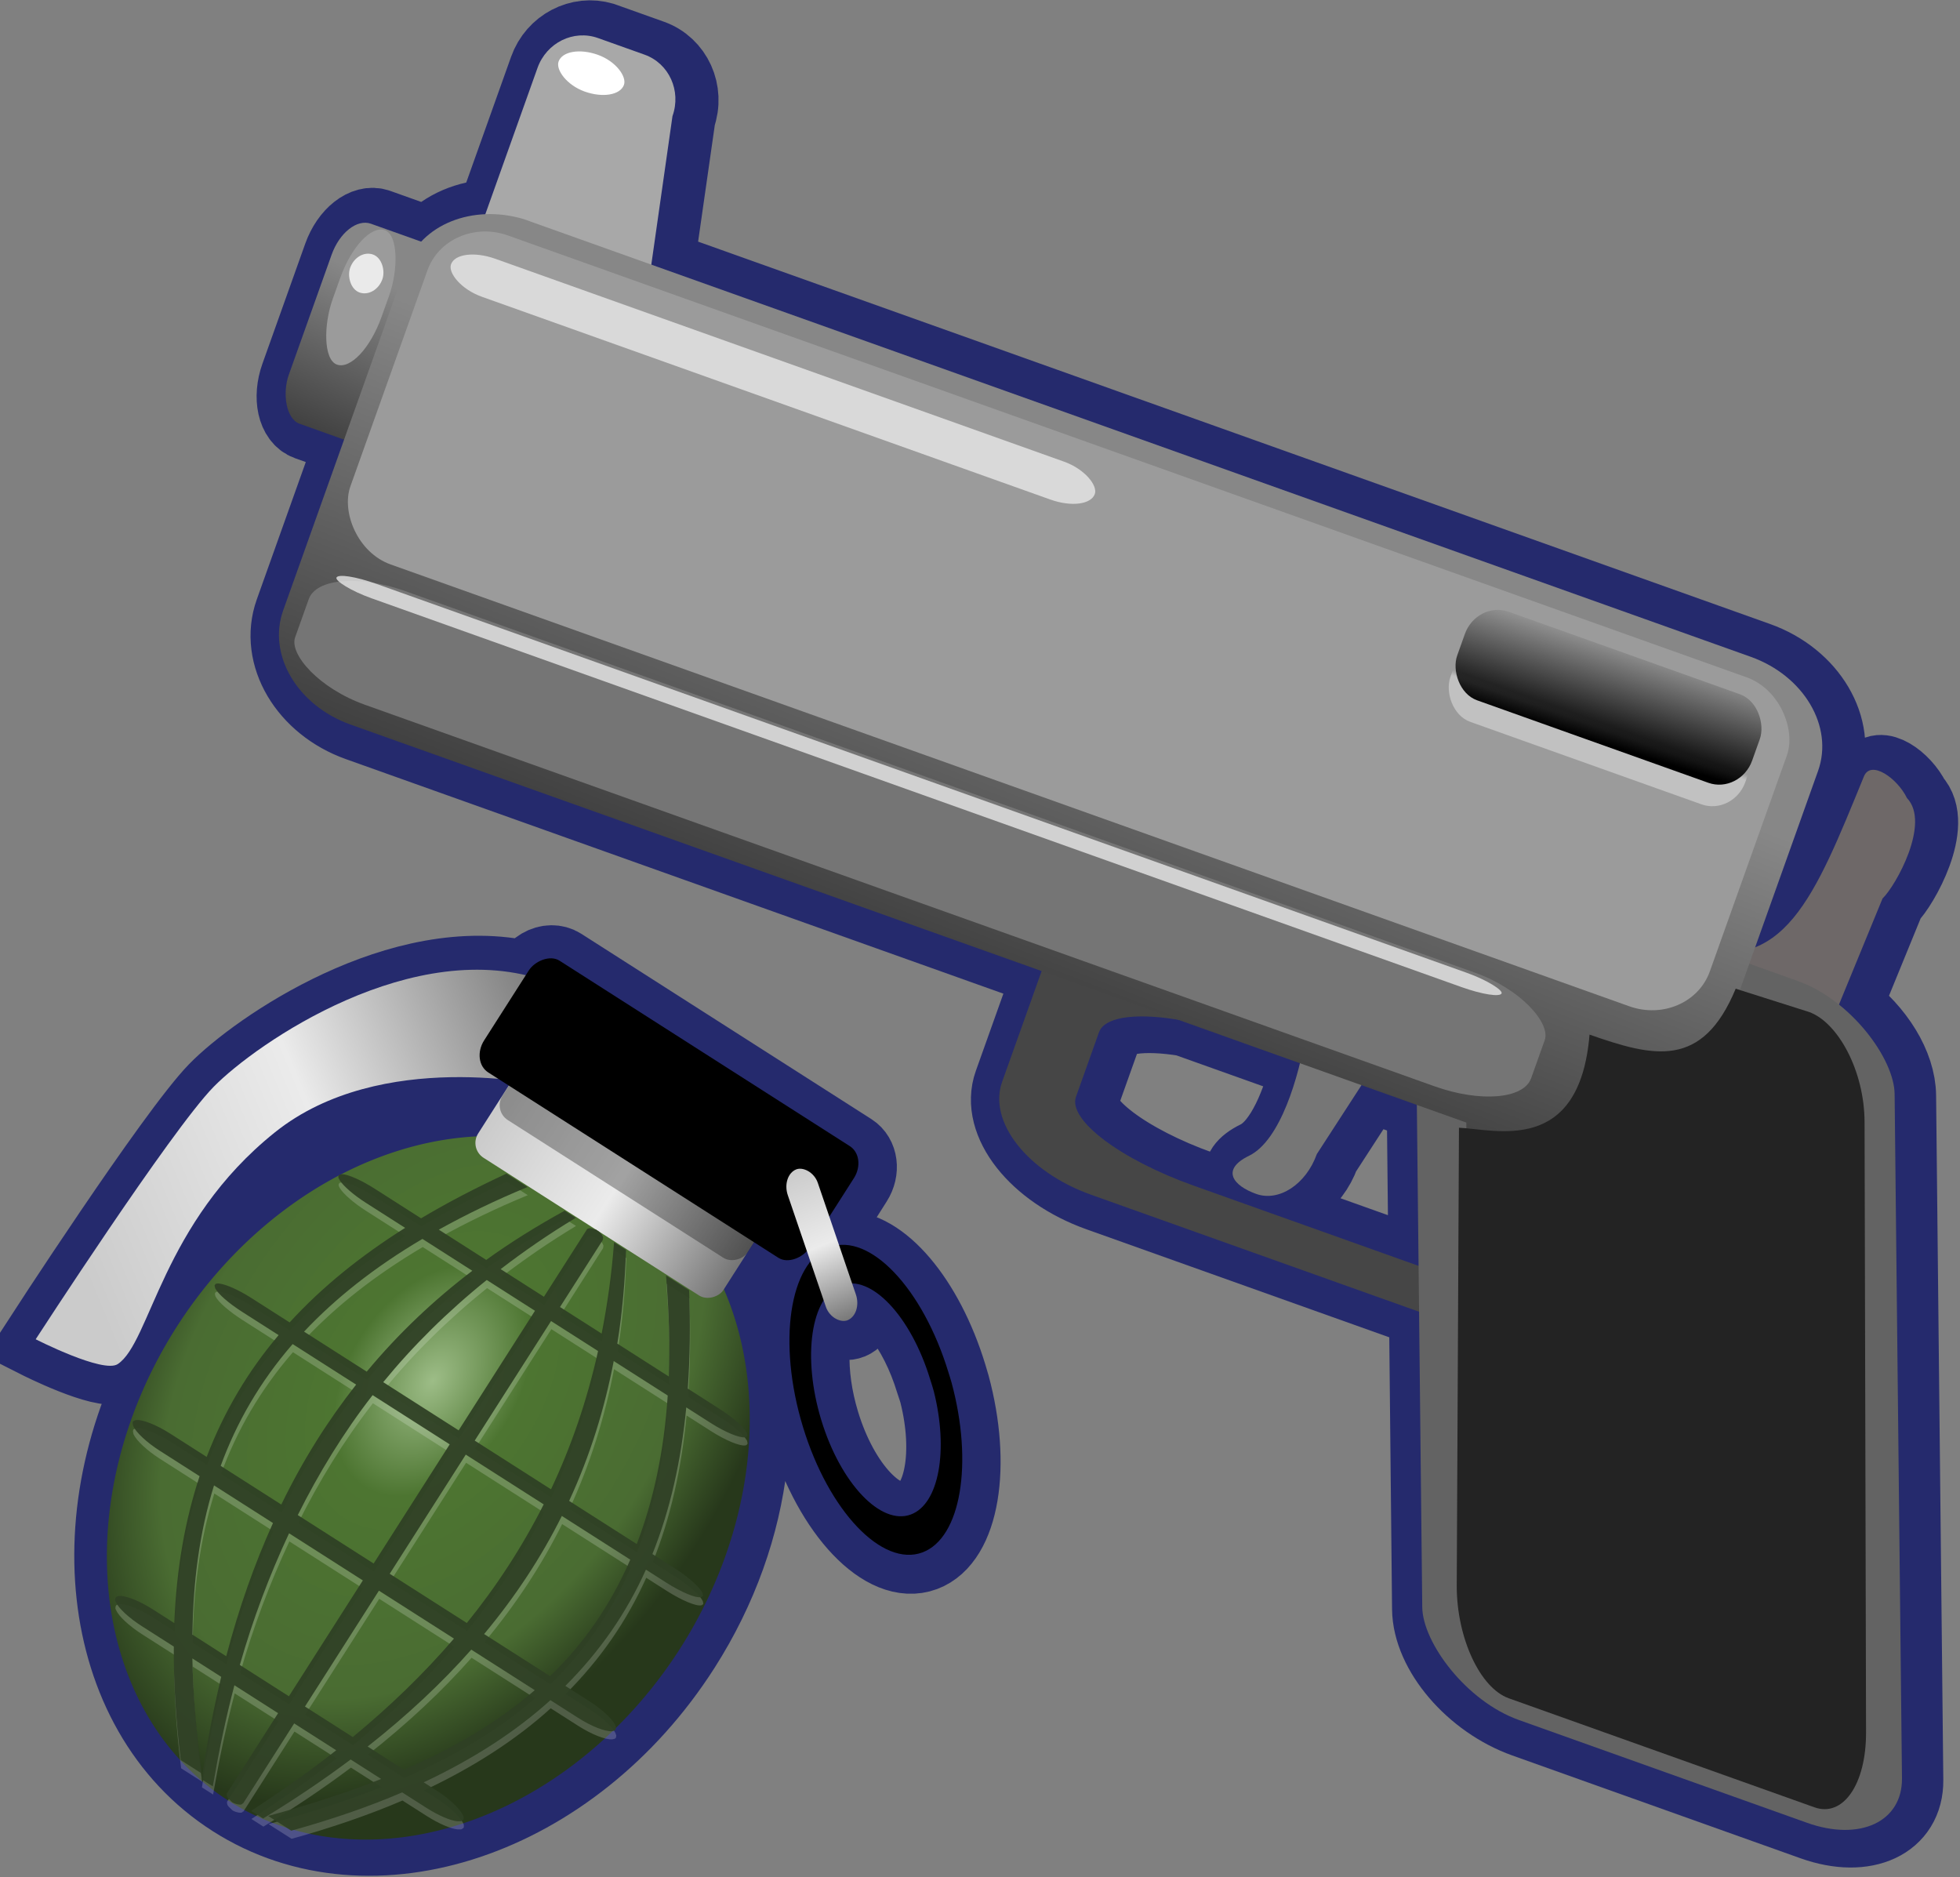 <?xml version="1.0" encoding="UTF-8" standalone="no"?>
<!-- Created with Inkscape (http://www.inkscape.org/) -->
<svg
   xmlns:dc="http://purl.org/dc/elements/1.1/"
   xmlns:cc="http://web.resource.org/cc/"
   xmlns:rdf="http://www.w3.org/1999/02/22-rdf-syntax-ns#"
   xmlns:svg="http://www.w3.org/2000/svg"
   xmlns="http://www.w3.org/2000/svg"
   xmlns:xlink="http://www.w3.org/1999/xlink"
   xmlns:sodipodi="http://sodipodi.sourceforge.net/DTD/sodipodi-0.dtd"
   xmlns:inkscape="http://www.inkscape.org/namespaces/inkscape"
   width="268.668"
   height="257.28"
   id="svg2"
   sodipodi:version="0.32"
   inkscape:version="0.44"
   sodipodi:docbase="/home/yekcim/Desktop/Stock_SVG"
   sodipodi:docname="iconesChargement_armes.svg"
   version="1.0">
  <rect width="100%" height="100%" fill="#808080" stroke="none"/>
  <defs
     id="defs4">
    <linearGradient
       id="linearGradient6840">
      <stop
         style="stop-color:#ffffff;stop-opacity:1;"
         offset="0"
         id="stop6842" />
      <stop
         style="stop-color:#ffffff;stop-opacity:0;"
         offset="1"
         id="stop6844" />
    </linearGradient>
    <linearGradient
       inkscape:collect="always"
       xlink:href="#linearGradient2515"
       id="linearGradient5569"
       gradientUnits="userSpaceOnUse"
       gradientTransform="matrix(1.212,-0.93,0.991,1.291,-1236.537,400.588)"
       x1="985.789"
       y1="621.256"
       x2="1011.419"
       y2="660.352" />
    <linearGradient
       id="linearGradient2692">
      <stop
         style="stop-color:#9dbd87;stop-opacity:1;"
         offset="0"
         id="stop2694" />
      <stop
         id="stop2700"
         offset="0.273"
         style="stop-color:#4d7531;stop-opacity:1;" />
      <stop
         style="stop-color:#4a6c32;stop-opacity:1;"
         offset="0.75"
         id="stop2702" />
      <stop
         style="stop-color:#27381b;stop-opacity:1;"
         offset="1"
         id="stop2696" />
    </linearGradient>
    <radialGradient
       inkscape:collect="always"
       xlink:href="#linearGradient2692"
       id="radialGradient5567"
       gradientUnits="userSpaceOnUse"
       gradientTransform="matrix(1.041,-7.731054e-3,1.226509e-2,1.456,-48.233,-291.813)"
       cx="977.372"
       cy="653.183"
       fx="977.372"
       fy="653.183"
       r="26.809" />
    <linearGradient
       inkscape:collect="always"
       xlink:href="#linearGradient2515"
       id="linearGradient5565"
       gradientUnits="userSpaceOnUse"
       gradientTransform="matrix(1.528,0,0,1.48,-1219.688,-343.271)"
       x1="959.539"
       y1="630.161"
       x2="985.231"
       y2="630.161" />
    <linearGradient
       id="linearGradient2515">
      <stop
         style="stop-color:#777777;stop-opacity:1;"
         offset="0"
         id="stop2517" />
      <stop
         id="stop2523"
         offset="0.5"
         style="stop-color:#ebebeb;stop-opacity:1;" />
      <stop
         style="stop-color:#cbcbcb;stop-opacity:1;"
         offset="1"
         id="stop2519" />
    </linearGradient>
    <linearGradient
       inkscape:collect="always"
       xlink:href="#linearGradient2515"
       id="linearGradient5563"
       gradientUnits="userSpaceOnUse"
       gradientTransform="matrix(1.564,0,0,1.592,-748.084,-1103.226)"
       x1="381.659"
       y1="1072.2"
       x2="395.622"
       y2="1072.2" />
    <linearGradient
       id="linearGradient2237">
      <stop
         style="stop-color:#878787;stop-opacity:1;"
         offset="0"
         id="stop2239" />
      <stop
         style="stop-color:#000000;stop-opacity:1;"
         offset="1"
         id="stop2241" />
    </linearGradient>
    <linearGradient
       id="linearGradient2229">
      <stop
         id="stop2231"
         offset="0"
         style="stop-color:#000000;stop-opacity:1;" />
      <stop
         id="stop2233"
         offset="1"
         style="stop-color:#000000;stop-opacity:0;" />
    </linearGradient>
    <linearGradient
       inkscape:collect="always"
       xlink:href="#linearGradient2229"
       id="linearGradient2219"
       x1="338.313"
       y1="264.969"
       x2="338.313"
       y2="315.63"
       gradientUnits="userSpaceOnUse" />
    <linearGradient
       inkscape:collect="always"
       xlink:href="#linearGradient2229"
       id="linearGradient2221"
       x1="349.476"
       y1="319.923"
       x2="347.758"
       y2="355.987"
       gradientUnits="userSpaceOnUse" />
    <linearGradient
       inkscape:collect="always"
       xlink:href="#linearGradient2229"
       id="linearGradient2223"
       x1="261.892"
       y1="275.272"
       x2="411.299"
       y2="331.944"
       gradientUnits="userSpaceOnUse" />
    <linearGradient
       inkscape:collect="always"
       xlink:href="#linearGradient2229"
       id="linearGradient2225"
       x1="352.91"
       y1="356.845"
       x2="351.193"
       y2="381.747"
       gradientUnits="userSpaceOnUse" />
    <linearGradient
       inkscape:collect="always"
       xlink:href="#linearGradient2229"
       id="linearGradient2227"
       x1="339.172"
       y1="287.294"
       x2="339.172"
       y2="229.763"
       gradientUnits="userSpaceOnUse" />
    <linearGradient
       inkscape:collect="always"
       xlink:href="#linearGradient2237"
       id="linearGradient2243"
       x1="338.571"
       y1="267.727"
       x2="323.815"
       y2="489.262"
       gradientUnits="userSpaceOnUse" />
    <linearGradient
       inkscape:collect="always"
       xlink:href="#linearGradient2237"
       id="linearGradient2279"
       gradientUnits="userSpaceOnUse"
       x1="338.571"
       y1="267.727"
       x2="323.815"
       y2="489.262"
       gradientTransform="translate(349.547,216.854)" />
    <linearGradient
       inkscape:collect="always"
       xlink:href="#linearGradient2229"
       id="linearGradient2281"
       gradientUnits="userSpaceOnUse"
       x1="339.172"
       y1="287.294"
       x2="339.172"
       y2="229.763"
       gradientTransform="translate(349.547,216.854)" />
    <linearGradient
       inkscape:collect="always"
       xlink:href="#linearGradient2229"
       id="linearGradient2283"
       gradientUnits="userSpaceOnUse"
       x1="352.91"
       y1="356.845"
       x2="351.193"
       y2="381.747"
       gradientTransform="translate(349.547,216.854)" />
    <linearGradient
       inkscape:collect="always"
       xlink:href="#linearGradient2229"
       id="linearGradient2285"
       gradientUnits="userSpaceOnUse"
       x1="261.892"
       y1="275.272"
       x2="411.299"
       y2="331.944"
       gradientTransform="translate(349.547,216.854)" />
    <linearGradient
       inkscape:collect="always"
       xlink:href="#linearGradient2229"
       id="linearGradient2287"
       gradientUnits="userSpaceOnUse"
       x1="349.476"
       y1="319.923"
       x2="347.758"
       y2="355.987"
       gradientTransform="translate(349.547,216.854)" />
    <linearGradient
       inkscape:collect="always"
       xlink:href="#linearGradient2229"
       id="linearGradient2289"
       gradientUnits="userSpaceOnUse"
       x1="338.313"
       y1="264.969"
       x2="338.313"
       y2="315.63"
       gradientTransform="translate(349.547,216.854)" />
    <linearGradient
       inkscape:collect="always"
       xlink:href="#linearGradient2237"
       id="linearGradient2325"
       gradientUnits="userSpaceOnUse"
       x1="338.571"
       y1="267.727"
       x2="323.815"
       y2="489.262" />
    <linearGradient
       inkscape:collect="always"
       xlink:href="#linearGradient2229"
       id="linearGradient2327"
       gradientUnits="userSpaceOnUse"
       x1="339.172"
       y1="287.294"
       x2="339.172"
       y2="229.763" />
    <linearGradient
       inkscape:collect="always"
       xlink:href="#linearGradient2229"
       id="linearGradient2329"
       gradientUnits="userSpaceOnUse"
       x1="352.91"
       y1="356.845"
       x2="351.193"
       y2="381.747" />
    <linearGradient
       inkscape:collect="always"
       xlink:href="#linearGradient2229"
       id="linearGradient2331"
       gradientUnits="userSpaceOnUse"
       x1="261.892"
       y1="275.272"
       x2="411.299"
       y2="331.944" />
    <linearGradient
       inkscape:collect="always"
       xlink:href="#linearGradient2229"
       id="linearGradient2333"
       gradientUnits="userSpaceOnUse"
       x1="349.476"
       y1="319.923"
       x2="347.758"
       y2="355.987" />
    <linearGradient
       inkscape:collect="always"
       xlink:href="#linearGradient2229"
       id="linearGradient2335"
       gradientUnits="userSpaceOnUse"
       x1="338.313"
       y1="264.969"
       x2="338.313"
       y2="315.63" />
    <linearGradient
       inkscape:collect="always"
       xlink:href="#linearGradient2237"
       id="linearGradient6752"
       gradientUnits="userSpaceOnUse"
       x1="338.571"
       y1="267.727"
       x2="323.815"
       y2="489.262" />
    <linearGradient
       inkscape:collect="always"
       xlink:href="#linearGradient2229"
       id="linearGradient6754"
       gradientUnits="userSpaceOnUse"
       x1="339.172"
       y1="287.294"
       x2="339.172"
       y2="229.763" />
    <linearGradient
       inkscape:collect="always"
       xlink:href="#linearGradient2229"
       id="linearGradient6756"
       gradientUnits="userSpaceOnUse"
       x1="352.91"
       y1="356.845"
       x2="351.193"
       y2="381.747" />
    <linearGradient
       inkscape:collect="always"
       xlink:href="#linearGradient2229"
       id="linearGradient6758"
       gradientUnits="userSpaceOnUse"
       x1="261.892"
       y1="275.272"
       x2="411.299"
       y2="331.944" />
    <linearGradient
       inkscape:collect="always"
       xlink:href="#linearGradient2229"
       id="linearGradient6760"
       gradientUnits="userSpaceOnUse"
       x1="349.476"
       y1="319.923"
       x2="347.758"
       y2="355.987" />
    <linearGradient
       inkscape:collect="always"
       xlink:href="#linearGradient2229"
       id="linearGradient6762"
       gradientUnits="userSpaceOnUse"
       x1="338.313"
       y1="264.969"
       x2="338.313"
       y2="315.63" />
    <linearGradient
       inkscape:collect="always"
       xlink:href="#linearGradient2229"
       id="linearGradient6767"
       gradientUnits="userSpaceOnUse"
       x1="338.313"
       y1="264.969"
       x2="338.313"
       y2="315.63"
       gradientTransform="matrix(0.499,0,0,0.499,-59.995,201.551)" />
    <linearGradient
       inkscape:collect="always"
       xlink:href="#linearGradient2229"
       id="linearGradient6770"
       gradientUnits="userSpaceOnUse"
       x1="349.476"
       y1="319.923"
       x2="347.758"
       y2="355.987"
       gradientTransform="matrix(0.499,0,0,0.499,-59.995,201.551)" />
    <linearGradient
       inkscape:collect="always"
       xlink:href="#linearGradient2229"
       id="linearGradient6773"
       gradientUnits="userSpaceOnUse"
       x1="261.892"
       y1="275.272"
       x2="411.299"
       y2="331.944"
       gradientTransform="matrix(0.499,0,0,0.499,-59.995,201.551)" />
    <linearGradient
       inkscape:collect="always"
       xlink:href="#linearGradient2229"
       id="linearGradient6776"
       gradientUnits="userSpaceOnUse"
       x1="352.91"
       y1="356.845"
       x2="351.193"
       y2="381.747"
       gradientTransform="matrix(0.499,0,0,0.499,-59.995,201.551)" />
    <linearGradient
       inkscape:collect="always"
       xlink:href="#linearGradient2229"
       id="linearGradient6779"
       gradientUnits="userSpaceOnUse"
       x1="339.172"
       y1="287.294"
       x2="339.172"
       y2="229.763"
       gradientTransform="matrix(0.499,0,0,0.499,-59.995,201.551)" />
    <linearGradient
       inkscape:collect="always"
       xlink:href="#linearGradient2237"
       id="linearGradient6782"
       gradientUnits="userSpaceOnUse"
       x1="338.571"
       y1="267.727"
       x2="323.815"
       y2="489.262"
       gradientTransform="matrix(1.142,0,0,0.493,-322.307,202.837)" />
    <linearGradient
       inkscape:collect="always"
       xlink:href="#linearGradient2237"
       id="linearGradient6795"
       gradientUnits="userSpaceOnUse"
       gradientTransform="matrix(0.142,0,0,0.196,70.721,443.578)"
       x1="338.571"
       y1="267.727"
       x2="323.815"
       y2="489.262" />
    <linearGradient
       inkscape:collect="always"
       xlink:href="#linearGradient2229"
       id="linearGradient6812"
       x1="133.197"
       y1="333.384"
       x2="132.681"
       y2="319.136"
       gradientUnits="userSpaceOnUse"
       gradientTransform="translate(153.061,165.742)" />
    <linearGradient
       inkscape:collect="always"
       xlink:href="#linearGradient2237"
       id="linearGradient6817"
       gradientUnits="userSpaceOnUse"
       gradientTransform="matrix(1.142,0,0,0.493,-167.58,367.747)"
       x1="338.571"
       y1="267.727"
       x2="323.815"
       y2="489.262" />
    <linearGradient
       inkscape:collect="always"
       xlink:href="#linearGradient6840"
       id="linearGradient6838"
       gradientUnits="userSpaceOnUse"
       gradientTransform="matrix(1,0,0,1.12,153.172,128.805)"
       x1="133.821"
       y1="328.811"
       x2="133.821"
       y2="328.12" />
    <linearGradient
       inkscape:collect="always"
       xlink:href="#linearGradient2237"
       id="linearGradient6878"
       gradientUnits="userSpaceOnUse"
       gradientTransform="matrix(0.142,0,0,0.196,349.247,348)"
       x1="338.571"
       y1="267.727"
       x2="323.815"
       y2="489.262" />
    <linearGradient
       inkscape:collect="always"
       xlink:href="#linearGradient2237"
       id="linearGradient6880"
       gradientUnits="userSpaceOnUse"
       gradientTransform="matrix(1.142,0,0,0.493,110.946,272.168)"
       x1="338.571"
       y1="267.727"
       x2="323.815"
       y2="489.262" />
    <linearGradient
       inkscape:collect="always"
       xlink:href="#linearGradient6840"
       id="linearGradient6882"
       gradientUnits="userSpaceOnUse"
       gradientTransform="matrix(1,0,0,1.12,431.698,33.226)"
       x1="133.821"
       y1="328.811"
       x2="133.821"
       y2="328.12" />
    <linearGradient
       inkscape:collect="always"
       xlink:href="#linearGradient2229"
       id="linearGradient6884"
       gradientUnits="userSpaceOnUse"
       gradientTransform="translate(431.587,70.164)"
       x1="133.197"
       y1="333.384"
       x2="132.681"
       y2="319.136" />
    <linearGradient
       inkscape:collect="always"
       xlink:href="#linearGradient2515"
       id="linearGradient6957"
       gradientUnits="userSpaceOnUse"
       gradientTransform="matrix(1.212,-0.93,0.991,1.291,-1236.537,400.588)"
       x1="985.789"
       y1="621.256"
       x2="1011.419"
       y2="660.352" />
    <radialGradient
       inkscape:collect="always"
       xlink:href="#linearGradient2692"
       id="radialGradient6959"
       gradientUnits="userSpaceOnUse"
       gradientTransform="matrix(1.041,-7.731054e-3,1.226509e-2,1.456,-48.233,-291.813)"
       cx="977.372"
       cy="653.183"
       fx="977.372"
       fy="653.183"
       r="26.809" />
    <linearGradient
       inkscape:collect="always"
       xlink:href="#linearGradient2515"
       id="linearGradient6961"
       gradientUnits="userSpaceOnUse"
       gradientTransform="matrix(1.528,0,0,1.48,-1219.688,-343.271)"
       x1="959.539"
       y1="630.161"
       x2="985.231"
       y2="630.161" />
    <linearGradient
       inkscape:collect="always"
       xlink:href="#linearGradient2515"
       id="linearGradient6963"
       gradientUnits="userSpaceOnUse"
       gradientTransform="matrix(1.564,0,0,1.592,-748.084,-1103.226)"
       x1="381.659"
       y1="1072.2"
       x2="395.622"
       y2="1072.2" />
    <linearGradient
       inkscape:collect="always"
       xlink:href="#linearGradient2515"
       id="linearGradient6967"
       gradientUnits="userSpaceOnUse"
       gradientTransform="matrix(1.564,0,0,1.592,-580.073,-1103.681)"
       x1="381.659"
       y1="1072.2"
       x2="395.622"
       y2="1072.2" />
    <linearGradient
       inkscape:collect="always"
       xlink:href="#linearGradient2515"
       id="linearGradient6974"
       gradientUnits="userSpaceOnUse"
       gradientTransform="matrix(1.528,0,0,1.48,-1088.677,-448.502)"
       x1="959.539"
       y1="630.161"
       x2="985.231"
       y2="630.161" />
    <linearGradient
       inkscape:collect="always"
       xlink:href="#linearGradient2515"
       id="linearGradient6978"
       gradientUnits="userSpaceOnUse"
       gradientTransform="matrix(1.212,-0.93,0.991,1.291,-1196.684,237.343)"
       x1="985.789"
       y1="621.256"
       x2="1011.419"
       y2="660.352" />
    <linearGradient
       inkscape:collect="always"
       xlink:href="#linearGradient2237"
       id="linearGradient7027"
       gradientUnits="userSpaceOnUse"
       gradientTransform="matrix(0.142,0,0,0.196,210.994,-30.019)"
       x1="338.571"
       y1="267.727"
       x2="323.815"
       y2="489.262" />
    <linearGradient
       inkscape:collect="always"
       xlink:href="#linearGradient2237"
       id="linearGradient7029"
       gradientUnits="userSpaceOnUse"
       gradientTransform="matrix(1.142,0,0,0.493,-27.307,-105.85)"
       x1="338.571"
       y1="267.727"
       x2="323.815"
       y2="489.262" />
    <linearGradient
       inkscape:collect="always"
       xlink:href="#linearGradient6840"
       id="linearGradient7031"
       gradientUnits="userSpaceOnUse"
       gradientTransform="matrix(1,0,0,1.12,293.446,-344.792)"
       x1="133.821"
       y1="328.811"
       x2="133.821"
       y2="328.12" />
    <linearGradient
       inkscape:collect="always"
       xlink:href="#linearGradient2229"
       id="linearGradient7033"
       gradientUnits="userSpaceOnUse"
       gradientTransform="translate(293.334,-307.854)"
       x1="133.197"
       y1="333.384"
       x2="132.681"
       y2="319.136" />
    <linearGradient
       inkscape:collect="always"
       xlink:href="#linearGradient2515"
       id="linearGradient7035"
       gradientUnits="userSpaceOnUse"
       gradientTransform="matrix(1.212,-0.93,0.991,1.291,-1236.537,400.588)"
       x1="985.789"
       y1="621.256"
       x2="1011.419"
       y2="660.352" />
    <radialGradient
       inkscape:collect="always"
       xlink:href="#linearGradient2692"
       id="radialGradient7037"
       gradientUnits="userSpaceOnUse"
       gradientTransform="matrix(1.041,-7.731054e-3,1.226509e-2,1.456,-48.233,-291.813)"
       cx="977.372"
       cy="653.183"
       fx="977.372"
       fy="653.183"
       r="26.809" />
    <linearGradient
       inkscape:collect="always"
       xlink:href="#linearGradient2515"
       id="linearGradient7039"
       gradientUnits="userSpaceOnUse"
       gradientTransform="matrix(1.528,0,0,1.48,-1219.688,-343.271)"
       x1="959.539"
       y1="630.161"
       x2="985.231"
       y2="630.161" />
    <linearGradient
       inkscape:collect="always"
       xlink:href="#linearGradient2515"
       id="linearGradient7041"
       gradientUnits="userSpaceOnUse"
       gradientTransform="matrix(1.564,0,0,1.592,-748.084,-1103.226)"
       x1="381.659"
       y1="1072.2"
       x2="395.622"
       y2="1072.2" />
    <linearGradient
       inkscape:collect="always"
       xlink:href="#linearGradient2237"
       id="linearGradient7076"
       gradientUnits="userSpaceOnUse"
       gradientTransform="matrix(0.142,0,0,0.196,70.721,443.578)"
       x1="338.571"
       y1="267.727"
       x2="323.815"
       y2="489.262" />
    <linearGradient
       inkscape:collect="always"
       xlink:href="#linearGradient2237"
       id="linearGradient7078"
       gradientUnits="userSpaceOnUse"
       gradientTransform="matrix(1.142,0,0,0.493,-167.58,367.747)"
       x1="338.571"
       y1="267.727"
       x2="323.815"
       y2="489.262" />
    <linearGradient
       inkscape:collect="always"
       xlink:href="#linearGradient6840"
       id="linearGradient7080"
       gradientUnits="userSpaceOnUse"
       gradientTransform="matrix(1,0,0,1.12,153.172,128.805)"
       x1="133.821"
       y1="328.811"
       x2="133.821"
       y2="328.12" />
    <linearGradient
       inkscape:collect="always"
       xlink:href="#linearGradient2229"
       id="linearGradient7082"
       gradientUnits="userSpaceOnUse"
       gradientTransform="translate(153.061,165.742)"
       x1="133.197"
       y1="333.384"
       x2="132.681"
       y2="319.136" />
    <linearGradient
       inkscape:collect="always"
       xlink:href="#linearGradient2515"
       id="linearGradient7084"
       gradientUnits="userSpaceOnUse"
       gradientTransform="matrix(1.212,-0.93,0.991,1.291,-1236.537,400.588)"
       x1="985.789"
       y1="621.256"
       x2="1011.419"
       y2="660.352" />
    <radialGradient
       inkscape:collect="always"
       xlink:href="#linearGradient2692"
       id="radialGradient7086"
       gradientUnits="userSpaceOnUse"
       gradientTransform="matrix(1.041,-7.731054e-3,1.226509e-2,1.456,-48.233,-291.813)"
       cx="977.372"
       cy="653.183"
       fx="977.372"
       fy="653.183"
       r="26.809" />
    <linearGradient
       inkscape:collect="always"
       xlink:href="#linearGradient2515"
       id="linearGradient7088"
       gradientUnits="userSpaceOnUse"
       gradientTransform="matrix(1.528,0,0,1.48,-1219.688,-343.271)"
       x1="959.539"
       y1="630.161"
       x2="985.231"
       y2="630.161" />
    <linearGradient
       inkscape:collect="always"
       xlink:href="#linearGradient2515"
       id="linearGradient7090"
       gradientUnits="userSpaceOnUse"
       gradientTransform="matrix(1.564,0,0,1.592,-748.084,-1103.226)"
       x1="381.659"
       y1="1072.2"
       x2="395.622"
       y2="1072.2" />
  </defs>
  <sodipodi:namedview
     id="base"
     pagecolor="#ffffff"
     bordercolor="#666666"
     borderopacity="1.0"
     inkscape:pageopacity="0.0"
     inkscape:pageshadow="2"
     inkscape:zoom="0.35729144"
     inkscape:cx="730.24514"
     inkscape:cy="501.21683"
     inkscape:document-units="px"
     inkscape:current-layer="layer1"
     inkscape:window-width="1024"
     inkscape:window-height="626"
     inkscape:window-x="246"
     inkscape:window-y="230" />
  <g
     inkscape:label="Calque 1"
     inkscape:groupmode="layer"
     id="layer1"
     transform="translate(-391.801,-387.655)">
    <g
       id="g7043"
       transform="matrix(0.942,0.336,-0.336,0.942,503.41,-78.76)">
      <path
         id="path6846"
         d="M 131.183,453.872 C 127.77,454.05 125.058,456.962 125.058,460.529 L 125.058,481.81 C 121.818,483.121 119.296,485.455 118.058,488.31 L 110.745,488.31 C 108.724,488.31 107.089,490.902 107.089,494.122 L 107.089,511.591 C 107.089,514.812 108.724,517.404 110.745,517.404 L 117.214,517.404 L 117.214,542.279 C 117.214,548.729 123.431,553.904 131.151,553.904 L 231.745,553.904 L 231.745,570.029 C 231.745,575.829 239.176,580.497 248.401,580.497 L 295.901,580.497 L 309.964,618.685 C 312.03,624.292 319.899,628.81 327.62,628.81 L 369.558,628.81 C 377.279,628.81 381.842,624.292 379.776,618.685 L 347.339,530.685 C 345.865,526.683 341.439,523.205 336.214,521.56 L 336.933,505.81 C 338.053,503.57 339.7,493.834 335.464,491.716 C 333.305,489.598 329.047,488.412 328.933,490.904 C 328.345,503.687 328.031,513.313 322.745,517.966 L 322.745,492.31 C 322.745,485.859 316.529,480.685 308.808,480.685 L 148.808,480.685 L 144.714,460.529 C 144.714,456.846 141.845,453.872 138.276,453.872 L 131.526,453.872 C 131.415,453.872 131.293,453.867 131.183,453.872 z M 251.558,553.904 L 269.308,553.904 C 269.836,559.095 269.694,565.427 267.026,568.154 C 263.951,571.297 266.362,572.779 269.683,572.779 C 273.004,572.779 275.683,569.239 275.683,564.841 L 278.276,553.904 L 286.089,553.904 L 293.714,574.591 L 261.245,574.591 C 250.563,574.591 241.964,571.887 241.964,568.529 L 241.964,559.154 C 241.964,556.907 245.81,554.953 251.558,553.904 z "
         style="color:black;fill:black;fill-opacity:1;fill-rule:nonzero;stroke:#252a6d;stroke-width:9.799;stroke-linecap:butt;stroke-linejoin:miter;marker:none;marker-start:none;marker-mid:none;marker-end:none;stroke-miterlimit:4;stroke-dasharray:none;stroke-dashoffset:0;stroke-opacity:1;visibility:visible;display:inline;overflow:visible" />
      <path
         sodipodi:nodetypes="cccsssc"
         id="rect6734"
         d="M 334.484,491.949 C 338.719,494.067 337.075,503.805 335.955,506.045 L 334.901,528.398 C 333.781,530.638 322.721,531.255 318.485,529.138 C 314.25,527.02 310.37,521.38 312.862,521.272 C 326.861,520.661 327.113,508.954 327.932,491.131 C 328.046,488.639 332.325,489.831 334.484,491.949 z "
         style="color:black;fill:#6e6868;fill-opacity:1;fill-rule:nonzero;stroke:none;stroke-width:9.799;stroke-linecap:butt;stroke-linejoin:miter;marker:none;marker-start:none;marker-mid:none;marker-end:none;stroke-miterlimit:4;stroke-dashoffset:0;stroke-opacity:1;visibility:visible;display:inline;overflow:visible" />
      <rect
         ry="5.814"
         rx="3.649"
         y="488.54"
         x="106.103"
         height="29.106"
         width="25.621"
         id="rect6793"
         style="color:black;fill:url(#linearGradient7076);fill-opacity:1;fill-rule:nonzero;stroke:none;stroke-width:9.799;stroke-linecap:butt;stroke-linejoin:miter;marker:none;marker-start:none;marker-mid:none;marker-end:none;stroke-miterlimit:4;stroke-dasharray:none;stroke-dashoffset:0;stroke-opacity:1;visibility:visible;display:inline;overflow:visible" />
      <rect
         ry="8.218"
         rx="8.799"
         y="488.737"
         x="108.284"
         height="19.55"
         width="7.126"
         id="rect6797"
         style="color:black;fill:#9b9b9b;fill-opacity:1;fill-rule:nonzero;stroke:none;stroke-width:9.799;stroke-linecap:butt;stroke-linejoin:miter;marker:none;marker-start:none;marker-mid:none;marker-end:none;stroke-miterlimit:4;stroke-dasharray:none;stroke-dashoffset:0;stroke-opacity:1;visibility:visible;display:inline;overflow:visible" />
      <rect
         ry="8.218"
         rx="5.467"
         y="492.42"
         x="109.098"
         height="5.522"
         width="4.686"
         id="rect6799"
         style="color:black;fill:#eaeaea;fill-opacity:1;fill-rule:nonzero;stroke:none;stroke-width:9.799;stroke-linecap:butt;stroke-linejoin:miter;marker:none;marker-start:none;marker-mid:none;marker-end:none;stroke-miterlimit:4;stroke-dasharray:none;stroke-dashoffset:0;stroke-opacity:1;visibility:visible;display:inline;overflow:visible" />
      <path
         id="path6720"
         d="M 246.867,543.579 C 237.893,543.757 230.744,548.358 230.744,554.045 L 230.744,570.256 C 230.744,576.056 238.182,580.722 247.407,580.722 L 306.016,580.722 C 315.241,580.722 322.679,576.056 322.679,570.256 L 322.679,554.045 C 322.679,548.245 315.241,543.579 306.016,543.579 L 247.407,543.579 C 247.227,543.579 247.046,543.576 246.867,543.579 z M 259.751,553.317 C 259.917,553.315 260.087,553.317 260.253,553.317 L 296.577,553.317 C 307.259,553.317 315.865,556.026 315.865,559.384 L 315.865,568.771 C 315.865,572.129 307.259,574.824 296.577,574.824 L 260.253,574.824 C 249.572,574.824 240.965,572.129 240.965,568.771 L 240.965,559.384 C 240.965,556.078 249.302,553.399 259.751,553.317 z "
         style="color:black;fill:#464646;fill-opacity:1;fill-rule:nonzero;stroke:none;stroke-width:9.799;stroke-linecap:butt;stroke-linejoin:miter;marker:none;marker-start:none;marker-mid:none;marker-end:none;stroke-miterlimit:4;stroke-dasharray:none;stroke-dashoffset:0;stroke-opacity:1;visibility:visible;display:inline;overflow:visible" />
      <rect
         transform="matrix(1,0,0.346,0.938,0,0)"
         ry="10.787"
         rx="13.937"
         y="555.006"
         x="80.942"
         height="115.386"
         width="69.807"
         id="rect6722"
         style="color:black;fill:#636363;fill-opacity:1;fill-rule:nonzero;stroke:none;stroke-width:9.799;stroke-linecap:butt;stroke-linejoin:miter;marker:none;marker-start:none;marker-mid:none;marker-end:none;stroke-miterlimit:4;stroke-dasharray:none;stroke-dashoffset:0;stroke-opacity:1;visibility:visible;display:inline;overflow:visible" />
      <path
         sodipodi:nodetypes="cccsssc"
         id="rect6726"
         d="M 272.701,540.248 C 276.022,540.248 278.695,543.788 278.695,548.186 L 274.695,565.077 C 274.695,569.474 272.022,573.015 268.701,573.015 C 265.38,573.015 262.959,571.547 266.034,568.404 C 269.394,564.969 268.778,555.773 267.815,550.404 C 267.049,546.127 269.38,540.248 272.701,540.248 z "
         style="color:black;fill:#767676;fill-opacity:1;fill-rule:nonzero;stroke:none;stroke-width:9.799;stroke-linecap:butt;stroke-linejoin:miter;marker:none;marker-start:none;marker-mid:none;marker-end:none;stroke-miterlimit:4;stroke-dashoffset:0;stroke-opacity:1;visibility:visible;display:inline;overflow:visible" />
      <path
         sodipodi:nodetypes="ccccccccc"
         id="rect6728"
         d="M 130.521,454.116 L 137.283,454.116 C 140.851,454.116 143.724,457.08 143.724,460.762 L 149.724,490.208 C 149.724,493.89 146.851,496.855 143.283,496.855 L 130.521,496.855 C 126.953,496.855 124.081,493.89 124.081,490.208 L 124.081,460.762 C 124.081,457.08 126.953,454.116 130.521,454.116 z "
         style="color:black;fill:#a8a8a8;fill-opacity:1;fill-rule:nonzero;stroke:none;stroke-width:9.799;stroke-linecap:butt;stroke-linejoin:miter;marker:none;marker-start:none;marker-mid:none;marker-end:none;stroke-miterlimit:4;stroke-dashoffset:0;stroke-opacity:1;visibility:visible;display:inline;overflow:visible" />
      <path
         id="rect6736"
         d="M 129.258,480.909 C 121.959,481.294 116.227,486.336 116.227,492.534 L 116.227,542.503 C 116.227,548.954 122.443,554.128 130.164,554.128 L 292.539,554.128 L 315.602,616.972 C 317.42,621.931 325.1,625.941 332.82,625.941 L 361.82,625.941 C 369.541,625.941 374.295,621.931 372.477,616.972 L 343.102,536.878 C 341.283,531.919 333.604,527.941 325.883,527.941 L 321.758,527.941 L 321.758,492.534 C 321.758,486.084 315.541,480.909 307.82,480.909 L 130.164,480.909 C 129.863,480.909 129.555,480.894 129.258,480.909 z "
         style="color:black;fill:url(#linearGradient7078);fill-opacity:1;fill-rule:nonzero;stroke:none;stroke-width:9.799;stroke-linecap:butt;stroke-linejoin:miter;marker:none;marker-start:none;marker-mid:none;marker-end:none;stroke-miterlimit:4;stroke-dasharray:none;stroke-dashoffset:0;stroke-opacity:1;visibility:visible;display:inline;overflow:visible" />
      <rect
         ry="8.218"
         rx="8.799"
         y="483.745"
         x="119.192"
         height="47.868"
         width="197.826"
         id="rect6730"
         style="color:black;fill:#9b9b9b;fill-opacity:1;fill-rule:nonzero;stroke:none;stroke-width:9.799;stroke-linecap:butt;stroke-linejoin:miter;marker:none;marker-start:none;marker-mid:none;marker-end:none;stroke-miterlimit:4;stroke-dasharray:none;stroke-dashoffset:0;stroke-opacity:1;visibility:visible;display:inline;overflow:visible" />
      <rect
         ry="8.218"
         rx="5.467"
         y="487.337"
         x="121.959"
         height="5.522"
         width="93.684"
         id="rect6732"
         style="opacity:0.779;color:black;fill:#eaeaea;fill-opacity:1;fill-rule:nonzero;stroke:none;stroke-width:9.799;stroke-linecap:butt;stroke-linejoin:miter;marker:none;marker-start:none;marker-mid:none;marker-end:none;stroke-miterlimit:4;stroke-dasharray:none;stroke-dashoffset:0;stroke-opacity:1;visibility:visible;display:inline;overflow:visible" />
      <rect
         ry="11.644"
         rx="13.936"
         y="456.286"
         x="126.508"
         height="5.349"
         width="9.513"
         id="rect6748"
         style="color:black;fill:white;fill-opacity:1;fill-rule:nonzero;stroke:none;stroke-width:9.799;stroke-linecap:butt;stroke-linejoin:miter;marker:none;marker-start:none;marker-mid:none;marker-end:none;stroke-miterlimit:4;stroke-dasharray:none;stroke-dashoffset:0;stroke-opacity:1;visibility:visible;display:inline;overflow:visible" />
      <rect
         ry="4.887"
         rx="4.634"
         y="487.787"
         x="269.97"
         height="14.435"
         width="42.914"
         id="rect6836"
         style="opacity:0.375;color:black;fill:url(#linearGradient7080);fill-opacity:1;fill-rule:nonzero;stroke:none;stroke-width:9.799;stroke-linecap:butt;stroke-linejoin:miter;marker:none;marker-start:none;marker-mid:none;marker-end:none;stroke-miterlimit:4;stroke-dasharray:none;stroke-dashoffset:0;stroke-opacity:1;visibility:visible;display:inline;overflow:visible" />
      <rect
         ry="4.887"
         rx="4.634"
         y="486.238"
         x="269.859"
         height="12.887"
         width="42.914"
         id="rect6804"
         style="color:black;fill:url(#linearGradient7082);fill-opacity:1;fill-rule:nonzero;stroke:none;stroke-width:9.799;stroke-linecap:butt;stroke-linejoin:miter;marker:none;marker-start:none;marker-mid:none;marker-end:none;stroke-miterlimit:4;stroke-dasharray:none;stroke-dashoffset:0;stroke-opacity:1;visibility:visible;display:inline;overflow:visible" />
      <rect
         ry="5.492"
         rx="12.126"
         y="534.381"
         x="119.009"
         height="16.53"
         width="179.859"
         id="rect6830"
         style="color:black;fill:#757575;fill-opacity:1;fill-rule:nonzero;stroke:none;stroke-width:9.799;stroke-linecap:butt;stroke-linejoin:miter;marker:none;marker-start:none;marker-mid:none;marker-end:none;stroke-miterlimit:4;stroke-dasharray:none;stroke-dashoffset:0;stroke-opacity:1;visibility:visible;display:inline;overflow:visible" />
      <rect
         ry="8.218"
         rx="5.467"
         y="534.775"
         x="121.596"
         height="2.087"
         width="169.551"
         id="rect6832"
         style="opacity:0.779;color:black;fill:#eaeaea;fill-opacity:1;fill-rule:nonzero;stroke:none;stroke-width:9.799;stroke-linecap:butt;stroke-linejoin:miter;marker:none;marker-start:none;marker-mid:none;marker-end:none;stroke-miterlimit:4;stroke-dasharray:none;stroke-dashoffset:0;stroke-opacity:1;visibility:visible;display:inline;overflow:visible" />
      <path
         sodipodi:nodetypes="cccccccccc"
         id="rect6887"
         d="M 321.153,524.445 L 331.689,524.072 C 335.869,524.072 341.536,529.07 343.934,535.74 L 372.225,614.448 C 374.622,621.119 373.188,626.489 369.009,626.489 L 324.535,626.489 C 320.356,626.489 315.061,621.119 312.663,614.448 L 291.831,555.133 C 296.6,553.663 308.666,553.17 304.399,537.101 C 313.705,537.05 320.555,536.38 321.153,524.445 z "
         style="color:black;fill:#232323;fill-opacity:1;fill-rule:evenodd;stroke:none;stroke-width:9.799;stroke-linecap:butt;stroke-linejoin:miter;marker:none;marker-start:none;marker-mid:none;marker-end:none;stroke-miterlimit:4;stroke-dashoffset:11;stroke-opacity:1;visibility:visible;display:inline;overflow:visible" />
    </g>
    <g
       id="g7063"
       transform="matrix(-0.996,8.631764e-2,8.631764e-2,0.996,871.755,-32.203)">
      <path
         id="path6939"
         d="M 450.593,514.842 C 450.115,514.88 449.64,515.042 449.25,515.342 L 411.812,544.092 C 410.564,545.05 410.477,547.035 411.625,548.529 L 415.218,553.248 L 414.218,557.311 C 408.946,557.445 403.283,565.274 401,576.029 C 400.902,576.491 400.801,576.946 400.718,577.404 C 398.685,588.676 401.244,598.769 406.687,600.279 C 412.352,601.851 419.022,593.534 421.531,581.717 C 423.619,571.884 422.182,562.732 418.375,559.029 L 418.687,557.717 C 419.846,559.073 421.675,559.45 422.875,558.529 L 426,556.123 L 427,557.404 C 427.076,557.504 427.162,557.601 427.25,557.686 L 430.375,561.748 C 425.557,576.342 428.93,594.908 440.656,610.186 C 457.761,632.47 486.19,639.389 504.125,625.623 C 522.059,611.857 522.729,582.595 505.625,560.311 C 494.095,545.29 477.421,537.239 462.281,537.811 L 457.687,531.811 L 459.343,530.529 C 467.127,529.216 480.065,528.486 490.156,535.217 C 506.731,546.273 509.623,562.447 514.375,565.029 C 514.416,565.052 514.485,565.074 514.531,565.092 C 516.883,565.91 525.312,560.686 525.312,560.686 C 525.312,560.686 504.365,533.76 498.031,528.311 C 492.019,523.138 471.086,511.099 453.937,516.779 L 453.593,516.311 C 452.804,515.283 451.646,514.759 450.593,514.842 z M 412.781,562.748 C 412.815,562.741 412.84,562.754 412.875,562.748 L 412.5,564.248 C 412.122,565.775 412.761,567.319 413.937,567.686 C 415.113,568.053 416.372,567.119 416.75,565.592 L 417.031,564.436 C 419.547,567.474 420.419,574.018 418.937,580.998 C 417.055,589.861 412.06,596.146 407.812,594.967 C 403.829,593.861 401.894,586.607 403.218,578.404 C 403.307,577.857 403.476,577.302 403.593,576.748 C 405.203,569.166 409.044,563.489 412.781,562.748 z "
         style="fill:#232323;fill-opacity:1;fill-rule:evenodd;stroke:#252a6d;stroke-width:10;stroke-linecap:butt;stroke-linejoin:miter;stroke-miterlimit:4;stroke-dasharray:none;stroke-opacity:1;display:inline" />
      <g
         transform="translate(-125.948,240.7)"
         id="g6819">
        <path
           style="fill:url(#linearGradient7084);fill-opacity:1;fill-rule:evenodd;stroke:none;stroke-width:1pt;stroke-linecap:butt;stroke-linejoin:miter;stroke-opacity:1;display:inline"
           d="M 578.673,291.029 C 578.673,291.029 600.848,283.835 616.327,294.159 C 632.902,305.216 635.812,321.388 640.563,323.97 C 642.666,325.113 651.477,319.607 651.477,319.607 C 651.477,319.607 630.539,292.704 624.206,287.255 C 617.872,281.806 594.967,268.726 577.384,276.782 C 568.686,280.767 565.384,283.151 565.384,283.151 L 578.673,291.029 z "
           id="path2506"
           sodipodi:nodetypes="csscsscc" />
        <path
           sodipodi:type="arc"
           style="color:black;fill:url(#radialGradient7086);fill-opacity:1;fill-rule:evenodd;stroke:none;stroke-width:6;stroke-linecap:butt;stroke-linejoin:miter;marker:none;marker-start:none;marker-mid:none;marker-end:none;stroke-miterlimit:4;stroke-dasharray:none;stroke-dashoffset:11;stroke-opacity:1;visibility:visible;display:inline;overflow:visible"
           id="path1627"
           sodipodi:cx="972.38483"
           sodipodi:cy="659.48334"
           sodipodi:rx="26.809002"
           sodipodi:ry="31.277168"
           d="M 999.194 659.483 A 26.809 31.277 0 1 1  945.576,659.483 A 26.809 31.277 0 1 1  999.194 659.483 z"
           transform="matrix(1.212,-0.93,0.991,1.291,-1232.475,397.471)" />
        <rect
           style="color:black;fill:url(#linearGradient7088);fill-opacity:1;fill-rule:evenodd;stroke:none;stroke-width:6;stroke-linecap:butt;stroke-linejoin:miter;marker:none;marker-start:none;marker-mid:none;marker-end:none;stroke-miterlimit:4;stroke-dasharray:none;stroke-dashoffset:11;stroke-opacity:1;visibility:visible;display:inline;overflow:visible"
           id="rect2502"
           width="39.895"
           height="13.846"
           x="246.229"
           y="582.495"
           rx="2.418"
           ry="2.425"
           transform="matrix(0.793,-0.609,0.609,0.793,0,0)" />
        <rect
           style="opacity:0.31;color:black;fill:black;fill-opacity:1;fill-rule:evenodd;stroke:none;stroke-width:6;stroke-linecap:butt;stroke-linejoin:miter;marker:none;marker-start:none;marker-mid:none;marker-end:none;stroke-miterlimit:4;stroke-dasharray:none;stroke-dashoffset:11;stroke-opacity:1;visibility:visible;display:inline;overflow:visible"
           id="rect2541"
           width="39.895"
           height="13.846"
           x="246.209"
           y="576.345"
           rx="2.418"
           ry="2.425"
           transform="matrix(0.793,-0.609,0.609,0.793,0,0)" />
        <rect
           style="color:black;fill:black;fill-opacity:1;fill-rule:evenodd;stroke:none;stroke-width:6;stroke-linecap:butt;stroke-linejoin:miter;marker:none;marker-start:none;marker-mid:none;marker-end:none;stroke-miterlimit:4;stroke-dasharray:none;stroke-dashoffset:11;stroke-opacity:1;visibility:visible;display:inline;overflow:visible"
           id="rect2504"
           width="52.903"
           height="18.176"
           x="239.403"
           y="567.955"
           rx="2.84"
           ry="3.401"
           transform="matrix(0.793,-0.609,0.609,0.793,0,0)" />
        <path
           style="opacity:0.189;color:black;fill:white;fill-opacity:1;fill-rule:evenodd;stroke:none;stroke-width:6;stroke-linecap:butt;stroke-linejoin:miter;marker:none;marker-start:none;marker-mid:none;marker-end:none;stroke-miterlimit:4;stroke-dasharray:none;stroke-dashoffset:11;stroke-opacity:1;visibility:visible;display:inline;overflow:visible"
           d="M 573.741,312.341 C 573.759,312.33 573.817,312.364 573.835,312.354 C 573.925,312.305 574.054,312.235 574.141,312.203 C 574.193,312.185 574.293,312.144 574.342,312.133 C 574.374,312.127 574.458,312.108 574.489,312.105 C 574.504,312.104 574.569,312.117 574.583,312.117 C 574.611,312.118 574.651,312.125 574.677,312.13 C 574.69,312.132 574.759,312.138 574.771,312.142 C 574.805,312.155 574.878,312.187 574.906,312.208 C 574.915,312.215 574.939,312.252 574.947,312.261 L 581.603,320.932 L 587.189,316.645 C 583.793,314.476 580.189,312.422 576.323,310.528 L 577.759,309.426 C 581.653,311.146 585.429,313.056 589.051,315.215 L 595.168,310.52 C 591.323,308.804 587.14,307.194 582.547,305.751 L 585.26,303.668 C 589.571,305.228 593.634,306.913 597.456,308.764 L 603.414,304.19 C 605.196,302.823 606.904,301.888 607.747,301.795 C 607.763,301.794 607.825,301.808 607.841,301.807 C 607.9,301.808 607.982,301.82 608.029,301.832 C 608.04,301.835 608.113,301.84 608.123,301.844 C 608.132,301.85 608.156,301.891 608.164,301.897 C 608.171,301.905 608.199,301.943 608.205,301.951 C 608.21,301.959 608.241,301.995 608.245,302.004 C 608.253,302.035 608.275,302.115 608.274,302.151 C 608.273,302.164 608.264,302.232 608.262,302.245 C 608.242,302.341 608.178,302.488 608.118,302.609 C 607.689,303.422 606.441,304.741 604.803,305.999 L 599.749,309.878 C 606.16,313.181 611.801,316.971 616.644,321.427 L 621.592,317.629 C 623.231,316.371 624.827,315.507 625.724,315.303 C 625.818,315.284 625.941,315.249 626.018,315.246 C 626.033,315.246 626.098,315.258 626.112,315.258 C 626.126,315.26 626.194,315.269 626.206,315.271 C 626.23,315.276 626.28,315.275 626.3,315.283 C 626.31,315.288 626.333,315.331 626.341,315.336 C 626.349,315.343 626.375,315.382 626.382,315.39 C 626.388,315.397 626.418,315.434 626.423,315.443 C 626.426,315.452 626.461,315.486 626.464,315.496 C 626.465,315.507 626.451,315.578 626.451,315.59 C 626.451,315.614 626.443,315.658 626.439,315.684 C 626.436,315.698 626.43,315.764 626.427,315.778 C 626.422,315.793 626.42,315.857 626.414,315.872 C 626.106,316.662 624.761,318.071 622.98,319.438 L 618.299,323.031 C 622.894,327.584 626.638,332.791 629.567,338.814 L 634.249,335.221 C 636.066,333.826 637.878,332.934 638.757,332.944 C 638.774,332.945 638.835,332.955 638.851,332.956 C 638.866,332.959 638.931,332.966 638.945,332.969 C 638.986,332.98 639.046,333.017 639.08,333.034 C 639.112,333.054 639.191,333.074 639.215,333.1 C 639.222,333.109 639.25,333.143 639.256,333.153 C 639.261,333.164 639.239,333.236 639.244,333.247 C 639.247,333.259 639.282,333.288 639.284,333.3 C 639.286,333.313 639.271,333.381 639.272,333.394 C 639.272,333.493 639.264,333.647 639.223,333.77 C 638.9,334.64 637.633,336.089 635.923,337.402 L 630.763,341.363 C 633.272,347.191 635.016,353.728 635.959,361.13 L 638.726,359.007 C 640.365,357.749 641.996,356.93 642.94,356.787 C 643.039,356.774 643.192,356.779 643.275,356.783 C 643.291,356.785 643.354,356.793 643.369,356.795 C 643.383,356.798 643.449,356.804 643.463,356.808 C 643.476,356.812 643.492,356.856 643.504,356.861 C 643.515,356.867 643.587,356.867 643.598,356.873 C 643.608,356.88 643.63,356.918 643.639,356.926 C 643.647,356.935 643.672,356.97 643.68,356.98 C 643.686,356.99 643.715,357.022 643.72,357.033 C 643.734,357.067 643.744,357.141 643.749,357.18 C 643.751,357.207 643.779,357.298 643.777,357.327 C 643.77,357.388 643.72,357.487 643.699,357.556 C 643.41,358.421 642.146,359.848 640.4,361.188 L 636.304,364.332 C 636.755,369.174 636.907,374.359 636.692,379.928 L 633.979,382.01 C 634.221,376.577 634.25,371.298 633.91,366.169 L 630.186,369.028 C 631.628,373.363 632.933,377.9 634.068,382.787 L 632.632,383.889 C 631.409,379.268 630.065,374.747 628.483,370.334 L 622.844,374.663 L 630.766,384.983 C 630.772,384.993 630.802,385.026 630.807,385.037 C 630.819,385.068 630.831,385.148 630.835,385.184 C 630.836,385.196 630.823,385.265 630.823,385.278 C 630.821,385.291 630.814,385.358 630.811,385.372 C 630.807,385.386 630.803,385.452 630.798,385.466 C 630.787,385.495 630.747,385.571 630.733,385.601 C 630.709,385.645 630.644,385.731 630.614,385.776 C 630.56,385.852 630.459,385.96 630.389,386.034 C 630.315,386.107 630.252,386.223 630.164,386.291 C 629.916,386.482 629.583,386.601 629.35,386.662 C 629.317,386.67 629.234,386.686 629.202,386.691 C 629.126,386.699 629.026,386.718 628.961,386.707 C 628.924,386.698 628.858,386.657 628.826,386.641 C 628.816,386.636 628.795,386.595 628.785,386.588 C 628.768,386.573 628.705,386.594 628.691,386.576 L 620.77,376.255 L 615.343,380.42 C 619.29,383.016 623.415,385.404 627.684,387.687 L 626.142,388.871 C 621.579,386.615 617.394,384.288 613.481,381.849 L 609.545,384.871 C 614.585,386.376 619.89,387.591 625.414,388.584 L 622.435,390.871 C 616.762,389.817 611.565,388.513 606.832,386.954 L 603.746,389.322 C 602.143,390.553 600.577,391.385 599.626,391.554 C 599.565,391.564 599.441,391.567 599.385,391.57 C 599.313,391.572 599.204,391.596 599.144,391.587 C 599.115,391.581 599.035,391.53 599.009,391.521 C 598.972,391.506 598.903,391.477 598.874,391.455 C 598.865,391.447 598.841,391.411 598.833,391.402 C 598.826,391.393 598.799,391.359 598.792,391.349 C 598.787,391.338 598.756,391.307 598.751,391.296 C 598.748,391.284 598.766,391.214 598.764,391.202 C 598.759,391.163 598.733,391.099 598.735,391.055 C 598.737,391.039 598.745,390.976 598.748,390.96 C 598.768,390.863 598.841,390.711 598.891,390.597 C 599.301,389.722 600.469,388.371 602.072,387.141 L 603.774,385.834 C 596.621,383.198 590.574,379.965 585.491,376.112 L 581.926,378.848 C 580.145,380.215 578.367,381.06 577.471,381.084 C 577.385,381.083 577.257,381.065 577.189,381.047 C 577.176,381.042 577.107,381.039 577.095,381.034 C 577.084,381.029 577.065,380.988 577.054,380.981 C 577.025,380.96 576.941,380.944 576.919,380.916 C 576.913,380.906 576.937,380.832 576.932,380.822 C 576.927,380.81 576.894,380.78 576.891,380.768 C 576.883,380.731 576.862,380.664 576.862,380.621 C 576.863,380.607 576.873,380.542 576.875,380.527 C 576.888,380.449 576.931,380.295 576.965,380.204 C 577.319,379.331 578.578,377.952 580.252,376.667 L 583.284,374.339 C 578.137,370.021 574.051,365.073 570.898,359.414 L 568.292,361.415 C 566.332,362.919 564.448,363.908 563.718,363.827 C 563.705,363.824 563.636,363.817 563.624,363.814 C 563.613,363.811 563.593,363.765 563.583,363.761 C 563.574,363.756 563.497,363.754 563.489,363.749 C 563.482,363.741 563.454,363.703 563.448,363.695 C 563.443,363.687 563.411,363.651 563.407,363.642 C 563.404,363.632 563.422,363.558 563.42,363.548 C 563.416,363.479 563.43,363.355 563.457,363.266 C 563.494,363.159 563.577,362.991 563.653,362.861 C 564.153,362.045 565.371,360.782 566.903,359.606 L 569.829,357.36 C 566.851,351.473 564.798,344.928 563.467,337.727 L 560.328,340.136 C 558.405,341.613 556.564,342.55 555.808,342.507 C 555.794,342.505 555.726,342.497 555.714,342.494 C 555.678,342.486 555.607,342.444 555.579,342.429 C 555.571,342.422 555.545,342.383 555.538,342.376 C 555.532,342.368 555.502,342.331 555.497,342.322 C 555.493,342.313 555.46,342.279 555.456,342.269 C 555.455,342.258 555.469,342.187 555.469,342.175 C 555.47,342.127 555.479,342.044 555.493,341.987 C 555.498,341.972 555.5,341.908 555.506,341.893 C 555.518,341.862 555.556,341.792 555.571,341.758 C 555.973,340.949 557.266,339.612 558.94,338.327 L 563.036,335.183 C 562.361,330.917 561.923,326.45 561.693,321.758 L 564.672,319.471 C 564.698,324.425 564.95,329.042 565.484,333.305 L 572.133,328.2 C 571.085,324.065 570.354,319.819 569.832,315.51 L 571.375,314.326 C 572.079,318.646 573.028,322.739 574.155,326.649 L 579.528,322.525 L 572.872,313.853 C 572.858,313.835 572.895,313.779 572.885,313.759 C 572.88,313.749 572.847,313.717 572.844,313.706 C 572.837,313.671 572.814,313.597 572.815,313.559 C 572.817,313.546 572.825,313.478 572.828,313.465 C 572.861,313.314 572.964,313.092 573.09,312.925 C 573.199,312.789 573.368,312.627 573.528,312.505 C 573.599,312.45 573.669,312.386 573.741,312.341 z M 597.514,311.593 L 591.077,316.534 C 596.657,320.061 601.904,324.211 606.696,329.063 L 614.782,322.856 C 610.134,318.695 604.429,314.904 597.514,311.593 z M 589.215,317.963 L 582.991,322.741 L 594.833,338.168 L 604.568,330.696 C 600.071,326.08 594.981,321.838 589.215,317.963 z M 580.916,324.333 L 574.852,328.988 C 576.959,335.67 579.67,341.741 582.916,347.315 L 592.758,339.761 L 580.916,324.333 z M 572.83,330.54 L 565.861,335.889 C 567.045,343.599 569.108,350.184 571.851,355.809 L 580.575,349.112 C 577.183,343.186 574.645,336.956 572.83,330.54 z M 616.49,324.42 L 608.297,330.708 C 612.548,335.249 616.445,340.35 619.938,346.205 L 627.759,340.202 C 625.087,334.493 621.447,329.226 616.49,324.42 z M 606.169,332.341 L 596.221,339.977 L 608.022,355.352 L 617.81,347.838 C 614.463,342.378 610.63,337.152 606.169,332.341 z M 594.146,341.57 L 584.092,349.287 C 587.545,354.872 591.545,359.968 595.999,364.58 L 605.947,356.944 L 594.146,341.57 z M 581.751,351.084 L 572.92,357.862 C 576.216,363.944 580.339,368.839 585.253,372.828 L 593.765,366.295 C 588.958,361.445 585,356.396 581.751,351.084 z M 628.901,342.792 L 621.293,348.631 C 624.264,353.938 626.947,359.794 629.256,366.275 L 633.619,362.927 C 632.92,355.822 631.47,349.08 628.901,342.792 z M 619.219,350.224 L 609.696,357.533 L 621.17,372.482 L 627.501,367.622 C 625.19,361.558 622.419,355.769 619.219,350.224 z M 607.621,359.125 L 597.939,366.557 C 602.523,371.041 607.542,375.104 612.924,378.811 L 619.096,374.074 L 607.621,359.125 z M 595.705,368.272 L 587.512,374.56 C 593.04,378.578 599.398,381.552 606.328,383.874 L 611.009,380.281 C 605.207,376.48 600.121,372.471 595.705,368.272 z "
           id="path6487" />
        <path
           style="color:black;fill:black;fill-opacity:1;fill-rule:evenodd;stroke:none;stroke-width:6;stroke-linecap:butt;stroke-linejoin:miter;marker:none;marker-start:none;marker-mid:none;marker-end:none;stroke-miterlimit:4;stroke-dasharray:none;stroke-dashoffset:11;stroke-opacity:1;visibility:visible;display:inline;overflow:visible"
           d="M 526.885,336.35 C 524.852,347.622 527.429,357.708 532.872,359.219 C 538.536,360.791 545.197,352.474 547.706,340.657 C 550.216,328.84 547.621,318.005 541.957,316.433 C 536.292,314.861 529.689,323.143 527.18,334.96 C 527.082,335.422 526.968,335.892 526.885,336.35 z M 529.408,337.354 C 529.496,336.807 529.646,336.231 529.764,335.677 C 531.646,326.814 536.579,320.572 540.827,321.751 C 545.076,322.93 547.005,331.077 545.123,339.94 C 543.241,348.803 538.249,355.08 534.001,353.901 C 530.018,352.795 528.084,345.557 529.408,337.354 z "
           id="path2508" />
        <rect
           style="color:black;fill:url(#linearGradient7090);fill-opacity:1;fill-rule:evenodd;stroke:none;stroke-width:6;stroke-linecap:butt;stroke-linejoin:miter;marker:none;marker-start:none;marker-mid:none;marker-end:none;stroke-miterlimit:4;stroke-dasharray:none;stroke-dashoffset:11;stroke-opacity:1;visibility:visible;display:inline;overflow:visible"
           id="rect2513"
           width="21.842"
           height="4.446"
           x="-151.076"
           y="601.554"
           rx="2.84"
           ry="2.793"
           transform="matrix(0.24,-0.971,0.955,0.298,0,0)" />
        <path
           style="opacity:0.941;color:black;fill:#2f4025;fill-opacity:1;fill-rule:evenodd;stroke:none;stroke-width:6;stroke-linecap:butt;stroke-linejoin:miter;marker:none;marker-start:none;marker-mid:none;marker-end:none;stroke-miterlimit:4;stroke-dasharray:none;stroke-dashoffset:11;stroke-opacity:1;visibility:visible;display:inline;overflow:visible"
           d="M 573.685,311.227 C 573.703,311.216 573.761,311.25 573.779,311.24 C 573.869,311.191 573.999,311.121 574.086,311.089 C 574.138,311.071 574.237,311.03 574.286,311.019 C 574.319,311.013 574.403,310.994 574.434,310.991 C 574.449,310.99 574.513,311.003 574.528,311.003 C 574.556,311.004 574.596,311.011 574.622,311.016 C 574.634,311.018 574.704,311.024 574.716,311.028 C 574.75,311.041 574.823,311.074 574.851,311.094 C 574.859,311.101 574.884,311.138 574.891,311.147 L 581.547,319.818 L 587.133,315.531 C 583.738,313.362 580.133,311.308 576.267,309.414 L 577.704,308.312 C 581.598,310.032 585.374,311.942 588.995,314.101 L 595.113,309.406 C 591.268,307.69 587.084,306.08 582.491,304.637 L 585.205,302.554 C 589.516,304.114 593.579,305.799 597.401,307.65 L 603.359,303.076 C 605.14,301.709 606.849,300.774 607.691,300.681 C 607.708,300.68 607.77,300.694 607.785,300.693 C 607.844,300.694 607.927,300.706 607.974,300.718 C 607.985,300.721 608.057,300.726 608.068,300.73 C 608.076,300.736 608.101,300.777 608.108,300.783 C 608.115,300.791 608.143,300.829 608.149,300.837 C 608.154,300.845 608.186,300.881 608.19,300.89 C 608.197,300.921 608.219,301.001 608.219,301.037 C 608.217,301.05 608.208,301.118 608.206,301.131 C 608.186,301.227 608.123,301.374 608.063,301.495 C 607.633,302.308 606.386,303.627 604.747,304.885 L 599.693,308.764 C 606.105,312.067 611.745,315.857 616.589,320.313 L 621.536,316.515 C 623.175,315.257 624.772,314.393 625.669,314.189 C 625.763,314.17 625.886,314.135 625.963,314.132 C 625.978,314.132 626.043,314.144 626.057,314.144 C 626.07,314.146 626.139,314.155 626.151,314.157 C 626.175,314.162 626.225,314.161 626.245,314.169 C 626.254,314.174 626.277,314.217 626.286,314.222 C 626.294,314.229 626.32,314.268 626.327,314.276 C 626.333,314.283 626.362,314.32 626.368,314.329 C 626.371,314.338 626.406,314.372 626.408,314.382 C 626.41,314.393 626.395,314.464 626.396,314.476 C 626.395,314.5 626.388,314.544 626.384,314.57 C 626.381,314.584 626.375,314.65 626.371,314.664 C 626.367,314.679 626.364,314.743 626.359,314.758 C 626.051,315.548 624.706,316.957 622.925,318.324 L 618.243,321.917 C 622.839,326.47 626.583,331.677 629.512,337.7 L 634.193,334.107 C 636.01,332.712 637.823,331.82 638.702,331.83 C 638.718,331.831 638.78,331.841 638.796,331.842 C 638.811,331.845 638.875,331.852 638.89,331.855 C 638.931,331.866 638.991,331.903 639.025,331.92 C 639.056,331.94 639.135,331.96 639.16,331.986 C 639.167,331.995 639.194,332.029 639.2,332.039 C 639.206,332.05 639.184,332.122 639.188,332.133 C 639.192,332.145 639.226,332.174 639.229,332.186 C 639.231,332.199 639.216,332.267 639.217,332.28 C 639.216,332.379 639.208,332.533 639.167,332.656 C 638.844,333.526 637.578,334.975 635.868,336.288 L 630.707,340.249 C 633.217,346.077 634.961,352.614 635.904,360.016 L 638.67,357.893 C 640.309,356.635 641.941,355.816 642.884,355.673 C 642.984,355.66 643.137,355.665 643.22,355.669 C 643.235,355.671 643.299,355.679 643.314,355.681 C 643.328,355.684 643.394,355.69 643.408,355.694 C 643.421,355.698 643.436,355.742 643.449,355.747 C 643.46,355.753 643.532,355.753 643.543,355.759 C 643.552,355.766 643.574,355.805 643.583,355.812 C 643.591,355.821 643.617,355.856 643.624,355.866 C 643.631,355.876 643.66,355.908 643.665,355.919 C 643.678,355.953 643.688,356.027 643.694,356.066 C 643.695,356.093 643.724,356.184 643.722,356.213 C 643.715,356.274 643.664,356.373 643.644,356.442 C 643.354,357.308 642.09,358.734 640.345,360.074 L 636.248,363.218 C 636.699,368.06 636.852,373.245 636.637,378.814 L 633.924,380.896 C 634.165,375.463 634.195,370.184 633.854,365.055 L 630.13,367.914 C 631.573,372.249 632.877,376.786 634.013,381.673 L 632.576,382.776 C 631.354,378.154 630.009,373.633 628.428,369.22 L 622.789,373.549 L 630.711,383.869 C 630.717,383.879 630.746,383.912 630.752,383.923 C 630.764,383.954 630.776,384.034 630.78,384.07 C 630.78,384.082 630.768,384.151 630.768,384.164 C 630.765,384.177 630.758,384.244 630.755,384.258 C 630.751,384.272 630.748,384.338 630.743,384.352 C 630.732,384.381 630.691,384.457 630.677,384.487 C 630.654,384.531 630.589,384.617 630.559,384.662 C 630.505,384.738 630.404,384.846 630.333,384.92 C 630.26,384.993 630.197,385.109 630.108,385.177 C 629.86,385.368 629.528,385.487 629.294,385.548 C 629.261,385.556 629.178,385.572 629.147,385.577 C 629.07,385.585 628.971,385.604 628.906,385.593 C 628.868,385.584 628.803,385.543 628.771,385.527 C 628.761,385.522 628.739,385.481 628.73,385.474 C 628.713,385.459 628.65,385.48 628.636,385.462 L 620.714,375.141 L 615.288,379.306 C 619.235,381.902 623.36,384.29 627.629,386.573 L 626.086,387.757 C 621.523,385.501 617.338,383.174 613.426,380.736 L 609.489,383.757 C 614.529,385.262 619.835,386.478 625.359,387.47 L 622.379,389.757 C 616.707,388.703 611.509,387.399 606.776,385.84 L 603.691,388.208 C 602.087,389.439 600.522,390.271 599.571,390.44 C 599.509,390.45 599.385,390.453 599.33,390.456 C 599.258,390.458 599.149,390.482 599.088,390.473 C 599.059,390.467 598.979,390.416 598.953,390.407 C 598.917,390.392 598.848,390.363 598.819,390.341 C 598.81,390.333 598.786,390.297 598.778,390.288 C 598.77,390.279 598.743,390.245 598.737,390.235 C 598.731,390.224 598.7,390.193 598.696,390.182 C 598.692,390.17 598.711,390.1 598.708,390.088 C 598.703,390.049 598.677,389.985 598.68,389.941 C 598.682,389.925 598.69,389.862 598.692,389.847 C 598.713,389.749 598.786,389.597 598.836,389.483 C 599.245,388.608 600.413,387.257 602.016,386.027 L 603.719,384.72 C 596.566,382.084 590.519,378.851 585.435,374.998 L 581.871,377.734 C 580.09,379.101 578.312,379.946 577.416,379.97 C 577.33,379.969 577.202,379.951 577.134,379.933 C 577.121,379.928 577.052,379.925 577.04,379.92 C 577.028,379.915 577.009,379.874 576.999,379.867 C 576.97,379.846 576.886,379.83 576.864,379.802 C 576.858,379.792 576.882,379.718 576.876,379.708 C 576.872,379.696 576.839,379.666 576.835,379.654 C 576.828,379.617 576.807,379.55 576.807,379.507 C 576.808,379.493 576.818,379.428 576.819,379.413 C 576.832,379.335 576.876,379.181 576.91,379.09 C 577.263,378.217 578.522,376.838 580.197,375.553 L 583.229,373.225 C 578.082,368.907 573.996,363.959 570.843,358.3 L 568.236,360.301 C 566.277,361.805 564.392,362.794 563.662,362.713 C 563.65,362.71 563.58,362.703 563.568,362.7 C 563.557,362.697 563.538,362.651 563.528,362.647 C 563.518,362.642 563.442,362.64 563.433,362.635 C 563.427,362.627 563.399,362.589 563.393,362.581 C 563.388,362.573 563.356,362.537 563.352,362.528 C 563.349,362.518 563.367,362.445 563.364,362.434 C 563.361,362.365 563.374,362.241 563.401,362.152 C 563.439,362.045 563.522,361.877 563.598,361.747 C 564.097,360.931 565.316,359.668 566.848,358.492 L 569.774,356.246 C 566.796,350.359 564.743,343.814 563.412,336.613 L 560.273,339.022 C 558.349,340.499 556.509,341.436 555.752,341.393 C 555.739,341.391 555.671,341.383 555.658,341.38 C 555.623,341.372 555.551,341.33 555.523,341.315 C 555.516,341.308 555.489,341.269 555.483,341.262 C 555.476,341.254 555.447,341.217 555.442,341.208 C 555.437,341.199 555.404,341.165 555.401,341.155 C 555.399,341.144 555.414,341.073 555.413,341.061 C 555.414,341.013 555.423,340.93 555.438,340.873 C 555.442,340.858 555.445,340.794 555.45,340.779 C 555.463,340.748 555.5,340.678 555.516,340.644 C 555.918,339.835 557.21,338.498 558.885,337.213 L 562.981,334.069 C 562.306,329.803 561.868,325.336 561.638,320.644 L 564.617,318.357 C 564.642,323.311 564.895,327.928 565.428,332.191 L 572.078,327.086 C 571.03,322.951 570.298,318.705 569.777,314.396 L 571.32,313.212 C 572.024,317.532 572.972,321.625 574.099,325.535 L 579.473,321.411 L 572.817,312.739 C 572.803,312.721 572.839,312.665 572.829,312.645 C 572.825,312.635 572.791,312.603 572.788,312.592 C 572.782,312.557 572.758,312.483 572.76,312.445 C 572.761,312.432 572.77,312.364 572.772,312.351 C 572.805,312.2 572.909,311.978 573.034,311.811 C 573.143,311.675 573.313,311.513 573.472,311.391 C 573.543,311.336 573.613,311.272 573.685,311.227 z M 597.459,310.479 L 591.022,315.42 C 596.602,318.947 601.849,323.097 606.641,327.949 L 614.727,321.742 C 610.079,317.581 604.374,313.79 597.459,310.479 z M 589.16,316.849 L 582.936,321.627 L 594.777,337.055 L 604.513,329.582 C 600.016,324.966 594.926,320.724 589.16,316.849 z M 580.861,323.219 L 574.796,327.874 C 576.903,334.556 579.615,340.627 582.861,346.201 L 592.703,338.647 L 580.861,323.219 z M 572.775,329.426 L 565.806,334.775 C 566.989,342.485 569.053,349.07 571.795,354.695 L 580.52,347.998 C 577.127,342.072 574.59,335.842 572.775,329.426 z M 616.434,323.306 L 608.242,329.594 C 612.492,334.135 616.389,339.236 619.883,345.091 L 627.703,339.089 C 625.031,333.379 621.391,328.112 616.434,323.306 z M 606.114,331.227 L 596.166,338.863 L 607.966,354.238 L 617.755,346.724 C 614.408,341.264 610.575,336.038 606.114,331.227 z M 594.091,340.456 L 584.036,348.173 C 587.49,353.758 591.489,358.854 595.944,363.466 L 605.892,355.83 L 594.091,340.456 z M 581.696,349.97 L 572.865,356.748 C 576.16,362.83 580.284,367.725 585.197,371.714 L 593.709,365.181 C 588.902,360.331 584.944,355.282 581.696,349.97 z M 628.845,341.678 L 621.238,347.517 C 624.209,352.824 626.891,358.68 629.201,365.161 L 633.563,361.813 C 632.865,354.708 631.415,347.966 628.845,341.678 z M 619.163,349.11 L 609.641,356.419 L 621.115,371.368 L 627.445,366.509 C 625.134,360.444 622.364,354.655 619.163,349.11 z M 607.566,358.011 L 597.884,365.443 C 602.468,369.927 607.486,373.99 612.869,377.697 L 619.04,372.96 L 607.566,358.011 z M 595.649,367.158 L 587.457,373.446 C 592.984,377.464 599.343,380.438 606.272,382.76 L 610.954,379.167 C 605.152,375.366 600.066,371.357 595.649,367.158 z "
           id="rect2545" />
      </g>
    </g>
  </g>
</svg>
